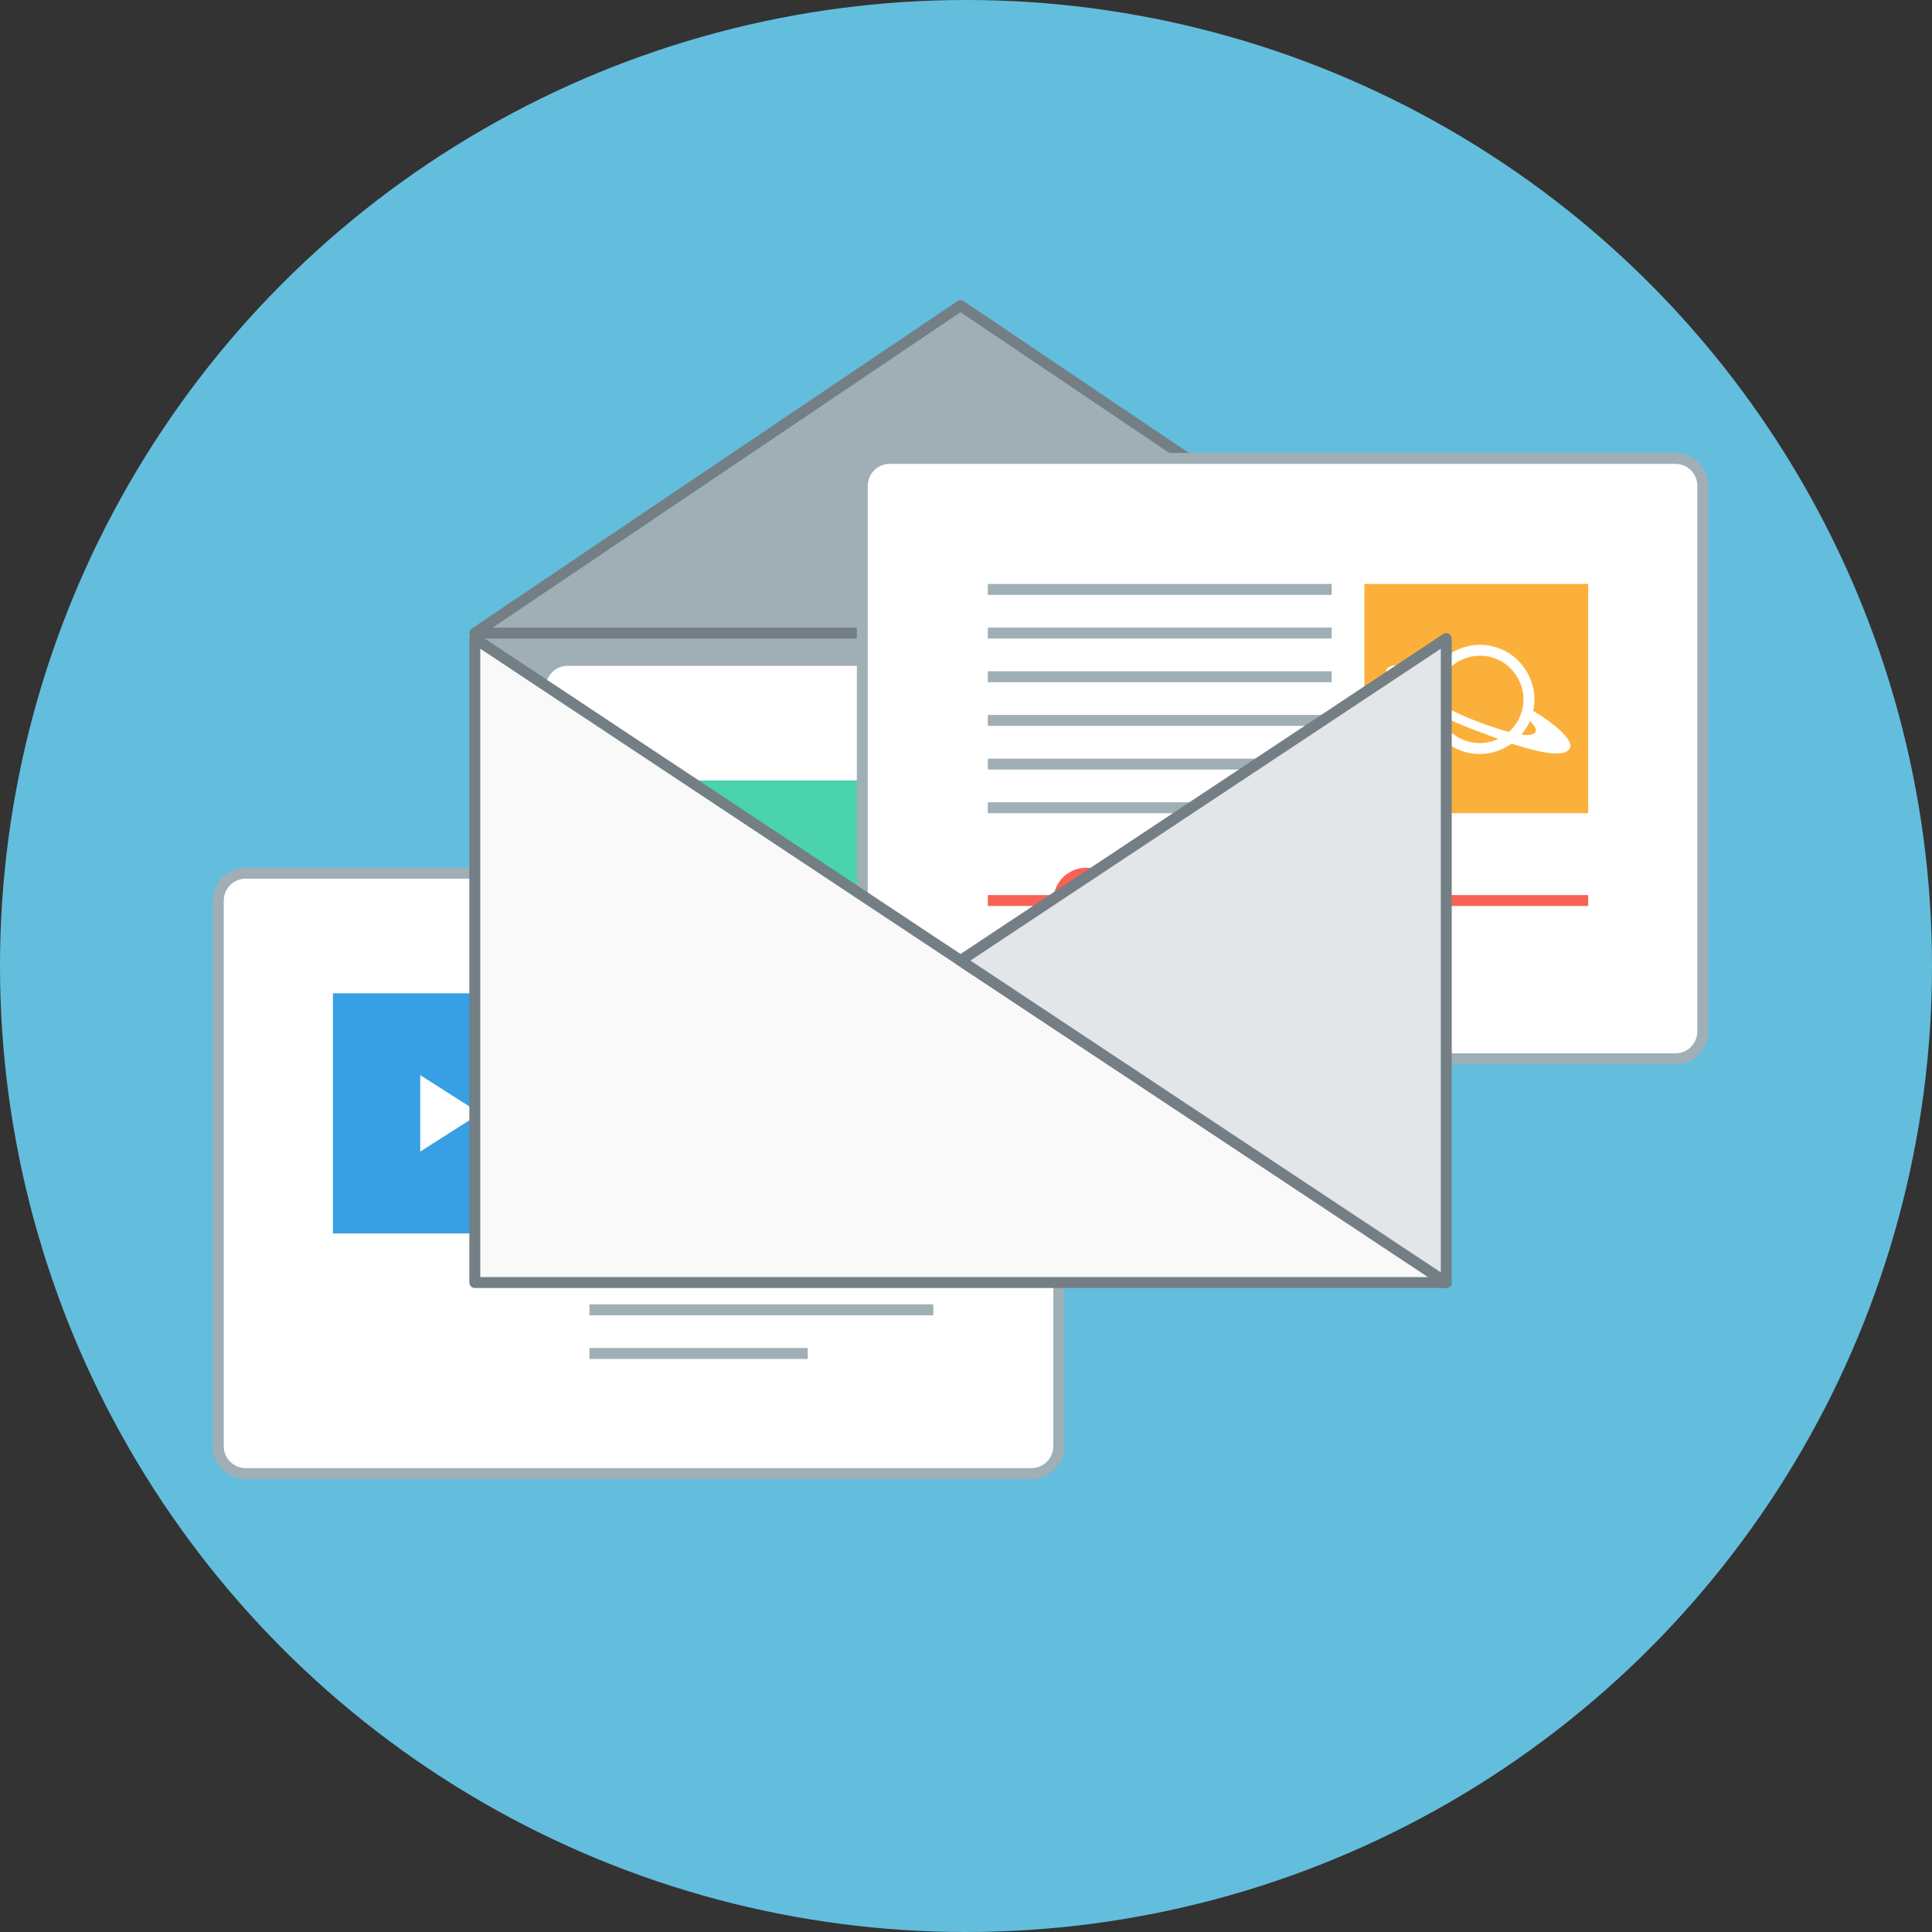 <svg version="1.1" id="svg-animation" xmlns="http://www.w3.org/2000/svg" xmlns:xlink="http://www.w3.org/1999/xlink" x="0" y="0" viewBox="0 0 354 354" xml:space="preserve"><rect x="0" y="0" width="354" height="354" fill="#333333" stroke="none"/><style type="text/css"> .st0{fill:#63BEDD;} .st1{fill:#A0AFB5;} .st2{fill:#A0AFB5;stroke:#737F84;stroke-width:2;stroke-linejoin:round;stroke-miterlimit:10;} .st3{fill:#FFFFFF;} .st4{fill:none;stroke:#A0AFB5;stroke-width:2;stroke-miterlimit:10;} .st5{fill:#37A0E5;} .st6{fill:#4AD3AC;} .st7{fill:none;stroke:#FFFFFF;stroke-width:2;stroke-miterlimit:10;} .st8{fill:#FBB03B;} .st9{fill:none;stroke:#F96155;stroke-width:2;stroke-miterlimit:10;} .st10{fill:#F96155;} .st11{fill:#F9F9F9;stroke:#737F84;stroke-width:2;stroke-linejoin:round;stroke-miterlimit:10;} .st12{fill:#E2E6E8;stroke:#737F84;stroke-width:2;stroke-linejoin:round;stroke-miterlimit:10;} </style><circle id="bg-circle" class="st0" cx="177" cy="177" r="177"/><g id="all-items"><polygon id="envelope-bg" class="st1" points="89 117 91 115 261 115 262 116 264 118 264 236 88 236 88 118 "/><polygon id="envelope-lip" class="st2" points="265 116 176 56 87 116"/><g id="screens"><g id="screen3"><path class="st3" d="M45 270c-2.8 0-5-2.2-5-5V165c0-2.8 2.2-5 5-5h144c2.8 0 5 2.2 5 5v100c0 2.8-2.2 5-5 5H45z"/><path class="st1" d="M189 161c2.2 0 4 1.8 4 4v100c0 2.2-1.8 4-4 4H45c-2.2 0-4-1.8-4-4V165c0-2.2 1.8-4 4-4H189M189 159H45c-3.3 0-6 2.7-6 6v100c0 3.3 2.7 6 6 6h144c3.3 0 6-2.7 6-6V165C195 161.7 192.3 159 189 159L189 159z"/><line class="st4" x1="108" y1="184" x2="171" y2="184"/><line class="st4" x1="108" y1="192" x2="171" y2="192"/><line class="st4" x1="108" y1="200" x2="171" y2="200"/><line class="st4" x1="108" y1="208" x2="171" y2="208"/><line class="st4" x1="108" y1="216" x2="171" y2="216"/><line class="st4" x1="108" y1="224" x2="171" y2="224"/><line class="st4" x1="108" y1="232" x2="171" y2="232"/><line class="st4" x1="108" y1="240" x2="171" y2="240"/><line class="st4" x1="108" y1="248" x2="148" y2="248"/><rect x="61.5" y="182.5" class="st5" width="41" height="43"/><path class="st5" d="M102 183v42H62v-42H102M103 182H61v44h42V182L103 182z"/><polygon class="st3" points="77 197 88 204 77 211 "/></g><g id="screen2"><path class="st3" d="M104 231c-2.8 0-5-2.2-5-5V126c0-2.8 2.2-5 5-5h144c2.8 0 5 2.2 5 5v100c0 2.8-2.2 5-5 5H104z"/><path class="st1" d="M248 122c2.2 0 4 1.8 4 4v100c0 2.2-1.8 4-4 4H104c-2.2 0-4-1.8-4-4V126c0-2.2 1.8-4 4-4H248M248 120H104c-3.3 0-6 2.7-6 6v100c0 3.3 2.7 6 6 6h144c3.3 0 6-2.7 6-6V126C254 122.7 251.3 120 248 120L248 120z"/><rect x="121" y="144" class="st6" width="39" height="41"/><path class="st6" d="M159 145v39h-37v-39H159M161 143h-41v43h41V143L161 143z"/><polyline class="st7" points="117.7 186.2 133.7 170.3 151.2 187.8 "/><polyline class="st7" points="137.2 173.7 147.5 163.4 161.1 176.9 "/><path class="st3" d="M134.6 154.7c2.1 0 3.7 1.7 3.7 3.7s-1.7 3.7-3.7 3.7 -3.7-1.7-3.7-3.7S132.5 154.7 134.6 154.7M134.6 152.7c-3.2 0-5.7 2.6-5.7 5.7s2.6 5.7 5.7 5.7 5.7-2.6 5.7-5.7S137.7 152.7 134.6 152.7L134.6 152.7z"/><rect x="168.5" y="143.5" class="st5" width="63" height="42"/><path class="st5" d="M231 144v41h-62v-41H231M232 143h-64v43h64V143L232 143z"/><polygon class="st3" points="195 158 206 165 195 172 "/><line class="st4" x1="120" y1="194" x2="232" y2="194"/><line class="st4" x1="120" y1="202" x2="232" y2="202"/><line class="st4" x1="120" y1="210" x2="189" y2="210"/></g><g id="screen1"><path class="st3" d="M163 194c-2.8 0-5-2.2-5-5V89c0-2.8 2.2-5 5-5h144c2.8 0 5 2.2 5 5v100c0 2.8-2.2 5-5 5H163z"/><path class="st1" d="M307 85c2.2 0 4 1.8 4 4v100c0 2.2-1.8 4-4 4H163c-2.2 0-4-1.8-4-4V89c0-2.2 1.8-4 4-4H307M307 83H163c-3.3 0-6 2.7-6 6v100c0 3.3 2.7 6 6 6h144c3.3 0 6-2.7 6-6V89C313 85.7 310.3 83 307 83L307 83z"/><g id="screen2sim_1_"><rect x="250.5" y="107.5" class="st8" width="40" height="41"/><path class="st8" d="M290 108v40h-39v-40H290M291 107h-41v42h41V107L291 107z"/></g><path class="st7" d="M279.4 124.6c2 4.5-0.1 9.8-4.7 11.8s-9.8-0.1-11.8-4.7c-2-4.5 0.1-9.8 4.7-11.8C272.2 117.9 277.4 120 279.4 124.6z"/><path class="st3" d="M280 129.7c-0.1 0.6-0.3 1.2-0.5 1.7 1.4 1.1 2.1 2.1 1.9 2.6 -0.3 0.7-1.5 0.9-3.8 0.4 -1.8-0.4-4.3-1.2-7.7-2.5 -3.5-1.4-6-2.8-7.6-4 -1.7-1.3-2.4-2.3-2.1-2.9 0.3-0.5 1.3-0.6 2.8-0.4 0.2-0.5 0.5-1.1 0.9-1.5 -5.2-1.4-9.1-1.7-9.8-0.5 -0.8 1.4 2 4.5 8.5 7.8 2 1 4.2 2.1 6.9 3.1 2.4 0.9 4.5 1.7 6.4 2.4 7.7 2.6 11.1 2.7 11.8 1.1C288.2 135.6 285.2 132.7 280 129.7z"/><line class="st4" x1="181" y1="108" x2="244" y2="108"/><line class="st4" x1="181" y1="116" x2="244" y2="116"/><line class="st4" x1="181" y1="124" x2="244" y2="124"/><line class="st4" x1="181" y1="132" x2="244" y2="132"/><line class="st4" x1="181" y1="140" x2="244" y2="140"/><line class="st4" x1="181" y1="148" x2="220" y2="148"/><line class="st9" x1="181" y1="165" x2="291" y2="165"/><path class="st3" d="M199 170c-2.8 0-5-2.2-5-5s2.2-5 5-5 5 2.2 5 5S201.8 170 199 170z"/><path class="st10" d="M199 161c2.2 0 4 1.8 4 4s-1.8 4-4 4 -4-1.8-4-4S196.8 161 199 161M199 159c-3.3 0-6 2.7-6 6s2.7 6 6 6 6-2.7 6-6S202.3 159 199 159L199 159z"/></g></g><g id="envelope-fg"><polygon class="st11" points="265 235 87 235 87 117 "/><polygon class="st12" points="265 117 265 235 176 176 "/></g></g></svg>